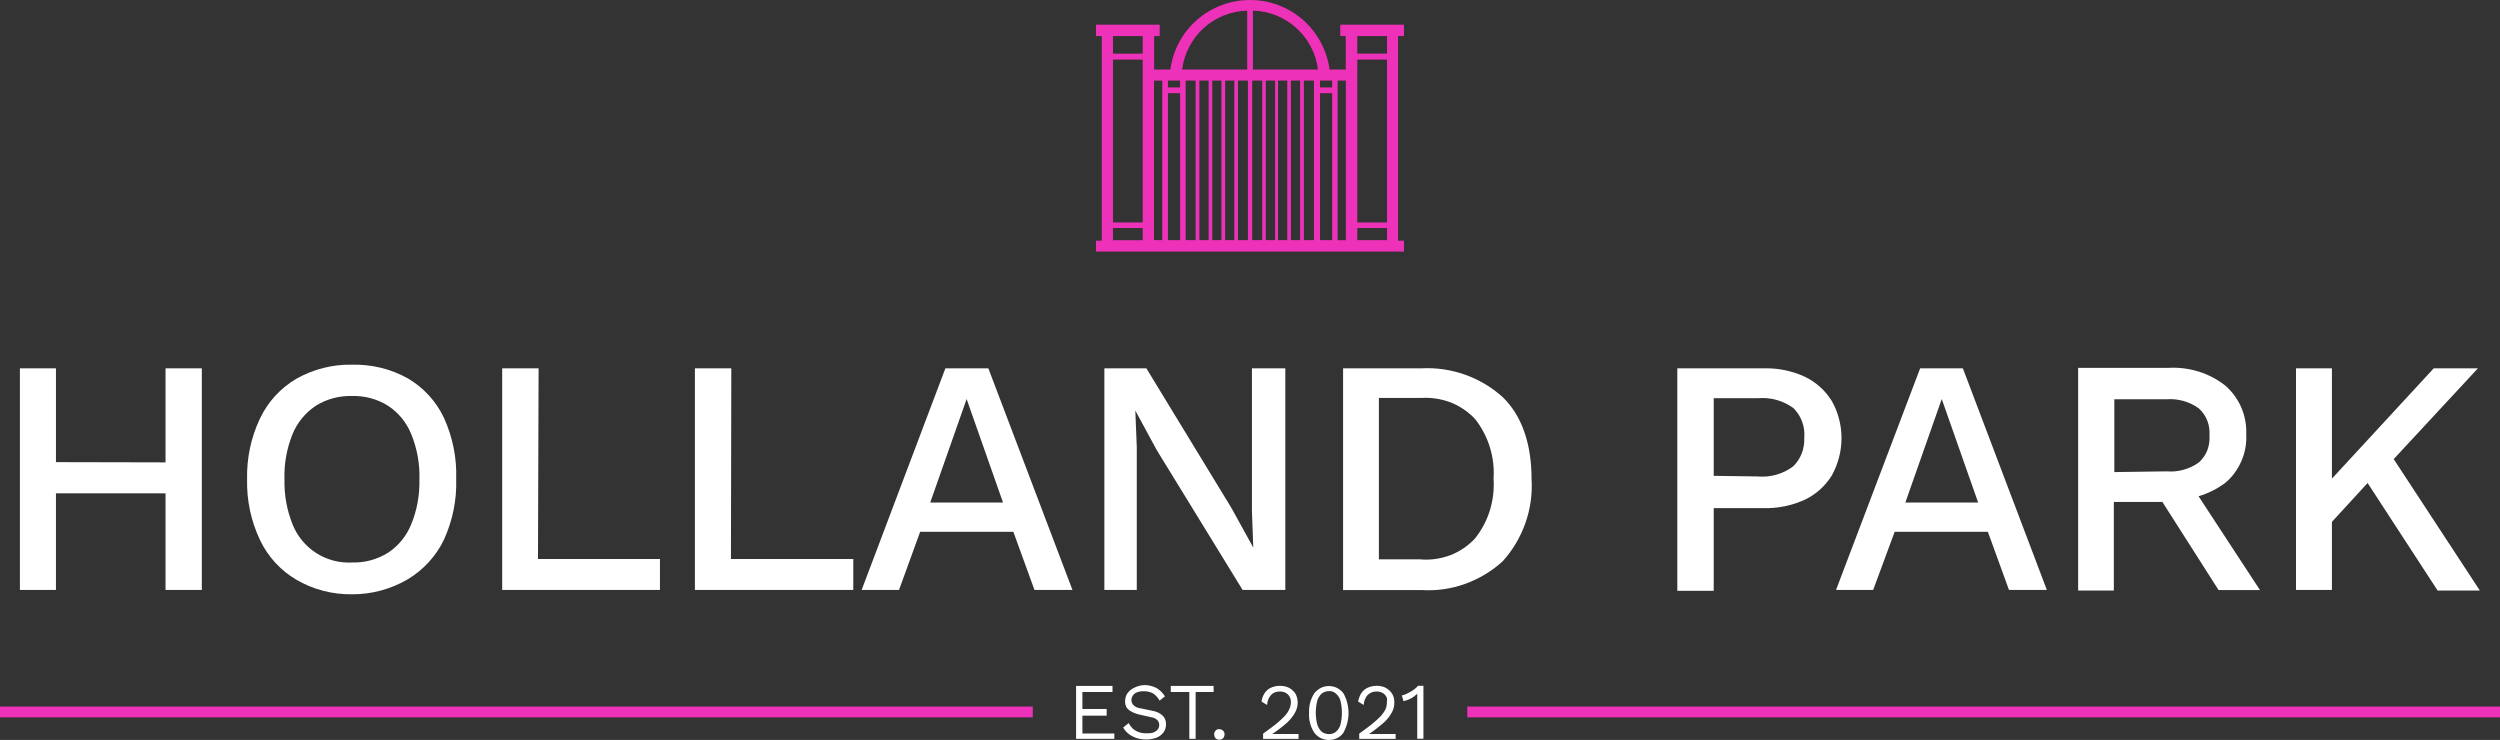 <?xml version="1.0" encoding="UTF-8"?> <svg xmlns="http://www.w3.org/2000/svg" id="a" viewBox="0 0 206 60.97"><rect x="0" y="0" width="206" height="60.97" fill="#333333" stroke="none"/><defs><style>.b{fill:#ed31b8;}.c{fill:#fff;}</style></defs><path class="c" d="M13.64,30.35v7.75l-9.03-.02v-7.73H1.64v18.26h2.97v-7.96H13.64v7.96h2.99V30.35h-2.99Z"></path><path class="c" d="M29,30.05c1.6-.04,3.19,.34,4.59,1.12,1.31,.76,2.36,1.91,3,3.28,.71,1.57,1.06,3.28,1,5,.06,1.72-.29,3.43-1,5-.65,1.37-1.7,2.51-3,3.29-1.39,.81-2.98,1.24-4.59,1.23-1.61,.02-3.19-.39-4.58-1.2-1.31-.77-2.35-1.91-3-3.28-.74-1.56-1.1-3.27-1.06-5-.04-1.73,.32-3.44,1.06-5,.65-1.37,1.69-2.51,3-3.28,1.4-.79,2.98-1.19,4.58-1.16Zm0,2.58c-1.06-.03-2.1,.25-3,.82-.85,.57-1.51,1.38-1.9,2.33-.47,1.18-.7,2.44-.66,3.71-.03,1.27,.19,2.52,.66,3.7,.38,.97,1.06,1.8,1.94,2.37,.88,.57,1.91,.84,2.96,.79,1.06,.03,2.1-.25,3-.82,.85-.57,1.51-1.39,1.89-2.34,.48-1.17,.7-2.43,.67-3.7,.04-1.27-.19-2.53-.67-3.71-.38-.95-1.04-1.76-1.89-2.33-.9-.57-1.94-.85-3-.82Z"></path><path class="c" d="M44.33,46.06h10.05v2.55h-13V30.35h3l-.05,15.71Z"></path><path class="c" d="M60.23,46.06h10.08v2.55h-13.05V30.35h3l-.03,15.71Z"></path><path class="c" d="M88.37,48.61h-3.13l-1.74-4.79h-7.68l-1.74,4.79h-3.08l6.9-18.26h3.54l6.93,18.26Zm-11.72-7.2h6l-3-8.53-3,8.53Z"></path><path class="c" d="M105.91,30.35v18.26h-3.52l-7.06-11.5-1.78-3.28,.12,3v11.78h-2.67V30.35h3.46l7,11.49,1.81,3.28-.11-3v-11.77h2.75Z"></path><path class="c" d="M117.12,30.35c2.45-.13,4.86,.72,6.69,2.36,1.59,1.54,2.39,3.84,2.39,6.77,.08,1.23-.1,2.47-.51,3.63-.41,1.16-1.05,2.24-1.88,3.15-.9,.82-1.96,1.45-3.11,1.86-1.15,.41-2.37,.58-3.58,.5h-6.45V30.35h6.45Zm0,15.75c.82,.06,1.64-.07,2.41-.36,.76-.3,1.45-.77,2.01-1.37,1.11-1.39,1.65-3.15,1.53-4.93,.12-1.77-.43-3.53-1.53-4.92-.56-.59-1.24-1.06-2-1.36-.77-.29-1.6-.42-2.42-.37h-3.5v13.3h3.5Z"></path><path class="c" d="M145.32,30.35c1.17-.03,2.33,.2,3.39,.69,.92,.44,1.69,1.13,2.23,2,.53,.94,.8,1.99,.8,3.07s-.28,2.13-.8,3.07c-.54,.87-1.31,1.56-2.23,2-1.06,.48-2.22,.72-3.39,.69h-4.11v6.81h-3V30.35h7.11Zm-.47,8.91c1.03,.09,2.06-.2,2.89-.82,.32-.3,.56-.66,.72-1.07,.16-.41,.23-.84,.21-1.28,.04-.45-.01-.9-.17-1.33-.15-.43-.4-.81-.72-1.13-.83-.61-1.86-.9-2.89-.82h-3.68v6.4l3.64,.05Z"></path><path class="c" d="M168.66,48.61h-3.12l-1.74-4.79h-7.68l-1.77,4.79h-3.06l6.93-18.26h3.52l6.92,18.26Zm-11.66-7.2h6l-3-8.53-3,8.53Z"></path><path class="c" d="M186.22,48.62l-5.06-7.73c.79-.23,1.54-.61,2.2-1.1,.59-.49,1.04-1.12,1.34-1.82,.3-.69,.43-1.45,.39-2.2,.03-.75-.11-1.51-.41-2.2-.3-.69-.75-1.31-1.32-1.8-1.32-1.04-2.98-1.55-4.66-1.46h-7.46v18.35h2.94v-7.3h4l4.63,7.26h3.41Zm-12-15.72h4.3c.95-.07,1.89,.19,2.66,.75,.31,.28,.55,.62,.7,1.01,.15,.39,.21,.8,.18,1.22,.03,.42-.03,.84-.18,1.23-.15,.38-.39,.73-.7,1-.77,.55-1.71,.81-2.66,.73l-4.3,.06v-6Z"></path><path class="c" d="M200.86,48.66h3.48l-7.1-10.83,6.94-7.48h-3.64l-8.39,9.09v-9.09h-2.96v18.26h2.96v-5.61l2.94-3.2,5.77,8.86Z"></path><path class="c" d="M88.67,60.88v-4.36h3v.5h-2.48v1.4h2v.55h-2v1.47h2.63v.44h-3.15Z"></path><path class="c" d="M94.29,56.45c.35,0,.69,.08,1,.24,.29,.17,.53,.41,.7,.69l-.44,.35c-.13-.24-.32-.45-.55-.6-.23-.12-.49-.18-.75-.17-.19-.01-.39,.02-.57,.09-.14,.05-.26,.15-.34,.27-.07,.11-.11,.23-.11,.36,0,.15,.06,.29,.15,.41,.16,.15,.36,.25,.58,.27l1,.21c.33,.05,.63,.19,.87,.42,.17,.19,.26,.44,.25,.7,0,.24-.07,.47-.21,.66-.15,.2-.35,.35-.58,.44-.55,.19-1.16,.19-1.71,0-.22-.08-.43-.2-.62-.35-.17-.14-.3-.3-.41-.49l.45-.37c.09,.16,.19,.31,.32,.44,.14,.13,.31,.23,.49,.3,.21,.07,.42,.11,.64,.1,.18,.01,.37,0,.55-.05,.15-.05,.28-.13,.39-.25,.09-.11,.13-.25,.13-.39,0-.14-.05-.27-.14-.38-.14-.14-.33-.23-.53-.25l-1-.23c-.23-.05-.46-.14-.66-.26-.16-.08-.29-.2-.38-.35-.07-.15-.11-.31-.1-.48,0-.23,.06-.45,.18-.64,.15-.2,.34-.37,.57-.47,.26-.13,.54-.21,.83-.22Z"></path><path class="c" d="M100,56.52v.5h-1.48v3.86h-.52v-3.86h-1.53v-.5h3.53Z"></path><path class="c" d="M100.46,60.09c.05,0,.11,0,.16,.02,.05,.02,.1,.04,.14,.08,.04,.03,.07,.08,.1,.12,.02,.05,.04,.1,.04,.15v.06c0,.11-.04,.22-.11,.31-.09,.08-.2,.12-.32,.12-.11,0-.22-.04-.31-.12-.07-.09-.11-.2-.11-.31,0-.05,0-.11,.02-.16,.02-.05,.04-.1,.08-.14,.03-.04,.08-.07,.12-.1,.05-.02,.1-.04,.15-.04h.05Z"></path><path class="c" d="M104.08,60.88v-.43c.44-.32,.83-.6,1.1-.82,.25-.2,.48-.42,.7-.65,.15-.17,.28-.36,.37-.57,.08-.18,.12-.37,.12-.56,0-.12-.01-.23-.06-.34-.04-.11-.1-.21-.19-.29-.09-.09-.19-.15-.31-.19-.12-.04-.24-.06-.37-.05-.13,0-.27,.02-.39,.07-.12,.05-.23,.12-.32,.22-.2,.23-.31,.52-.32,.82l-.46-.28c.03-.24,.11-.47,.24-.67,.12-.2,.3-.36,.51-.46,.43-.2,.92-.22,1.36-.07,.17,.06,.33,.16,.46,.29,.14,.11,.24,.26,.3,.42,.07,.18,.11,.37,.11,.56,0,.29-.07,.57-.21,.82-.17,.31-.39,.59-.65,.83-.39,.35-.8,.66-1.24,.95h2.17v.4h-2.92Z"></path><path class="c" d="M109.5,60.97c-.23,0-.46-.05-.67-.15-.21-.1-.38-.25-.52-.43-.32-.48-.48-1.06-.44-1.64-.03-.58,.12-1.15,.44-1.64,.15-.18,.33-.32,.53-.43,.21-.1,.43-.15,.66-.15s.45,.05,.66,.15c.2,.11,.38,.25,.53,.43,.28,.5,.43,1.07,.43,1.64s-.15,1.14-.43,1.64c-.14,.19-.32,.34-.53,.44-.21,.1-.43,.14-.66,.14Zm0-.48c.21,.01,.43-.06,.59-.2,.18-.16,.31-.37,.37-.6,.15-.63,.15-1.3,0-1.93-.06-.23-.19-.44-.37-.6-.08-.07-.17-.13-.27-.17-.1-.04-.21-.05-.32-.04-.22,0-.43,.07-.6,.21-.18,.16-.3,.37-.36,.6-.16,.63-.16,1.3,0,1.93,.07,.23,.19,.43,.36,.6,.17,.13,.38,.2,.6,.2Z"></path><path class="c" d="M112,60.88v-.43c.44-.32,.82-.6,1.09-.82,.25-.2,.49-.42,.71-.65,.15-.17,.28-.36,.38-.57,.07-.18,.1-.37,.1-.56,.02-.11,.02-.23,0-.34-.04-.11-.11-.21-.19-.29-.09-.09-.2-.15-.32-.19-.11-.04-.24-.06-.36-.05-.13,0-.27,.02-.39,.07-.12,.05-.23,.13-.33,.22-.2,.23-.31,.52-.32,.82l-.46-.28c.04-.24,.12-.47,.25-.67,.12-.2,.3-.36,.51-.46,.24-.11,.5-.17,.76-.17,.21,0,.41,.03,.61,.1,.17,.07,.32,.17,.46,.29,.12,.12,.22,.26,.29,.42,.07,.18,.11,.37,.1,.56,.01,.29-.06,.57-.2,.82-.17,.31-.39,.59-.65,.83-.39,.34-.8,.66-1.23,.95h2.19v.4h-3Z"></path><path class="c" d="M116.78,60.88v-3.71c-.16,.15-.33,.28-.52,.38-.19,.1-.4,.18-.61,.23l-.14-.48c.11-.02,.21-.05,.31-.09l.37-.19c.14-.07,.26-.15,.38-.25,.1-.07,.19-.16,.27-.26h.45v4.36h-.51Z"></path><path class="b" d="M206,58.22H120.9v.89h85.1v-.89Z"></path><path class="b" d="M85.1,58.22H0v.89H85.1v-.89Z"></path><path class="b" d="M115.69,2.97v-.94h-5.25v.94h.45v2.76h-1.33c-.22-1.59-1-3.04-2.2-4.1-1.21-1.05-2.75-1.63-4.36-1.63s-3.15,.58-4.36,1.63c-1.21,1.05-1.99,2.51-2.2,4.1h-1.34V2.97h.46v-.94h-5.25v.94h.48V19.83h-.48v.9h25.38v-.9h-.49V2.97h.49Zm-21.53,16.82h-2.45v-1h2.45v1Zm0-1.46h-2.45V4.91h2.45v13.42Zm0-13.91h-2.45v-1.45h2.45v1.45Zm1.62,15.37h-.69V6.64h.68v13.15Zm1.46,0h-1V7.68h1v12.11Zm0-12.59h-1v-.56h1v.56Zm5.53-6.32V5.73h-5.36c.16-1.32,.8-2.53,1.78-3.42,.98-.89,2.25-1.4,3.58-1.43Zm-4.25,18.91h-.82V6.64h.82v13.15Zm1.07,0h-.76V6.64h.76v13.15Zm1.06,0h-.76V6.64h.76v13.15Zm1.06,0h-.76V6.64h.76v13.15Zm1.12,0h-.82V6.64h.82v13.15Zm1.18,0h-.83V6.64h.83v13.15Zm1.06,0h-.77V6.64h.77v13.15Zm1,0h-.76V6.64h.76v13.15Zm1.06,0h-.76V6.64h.76v13.15Zm1.14,0h-.83V6.64h.83v13.15Zm-5.03-14.06V.88c1.33,.03,2.6,.54,3.58,1.43,.98,.89,1.62,2.1,1.78,3.42h-5.36Zm6.53,14.06h-1V7.68h1v12.11Zm0-12.59h-1v-.56h1v.56Zm.45,12.59V6.64h.68v13.15h-.68Zm4.07,0h-2.45v-1h2.45v1Zm0-1.46h-2.45V4.91h2.45v13.42Zm0-13.91h-2.45v-1.45h2.45v1.45Z"></path></svg> 